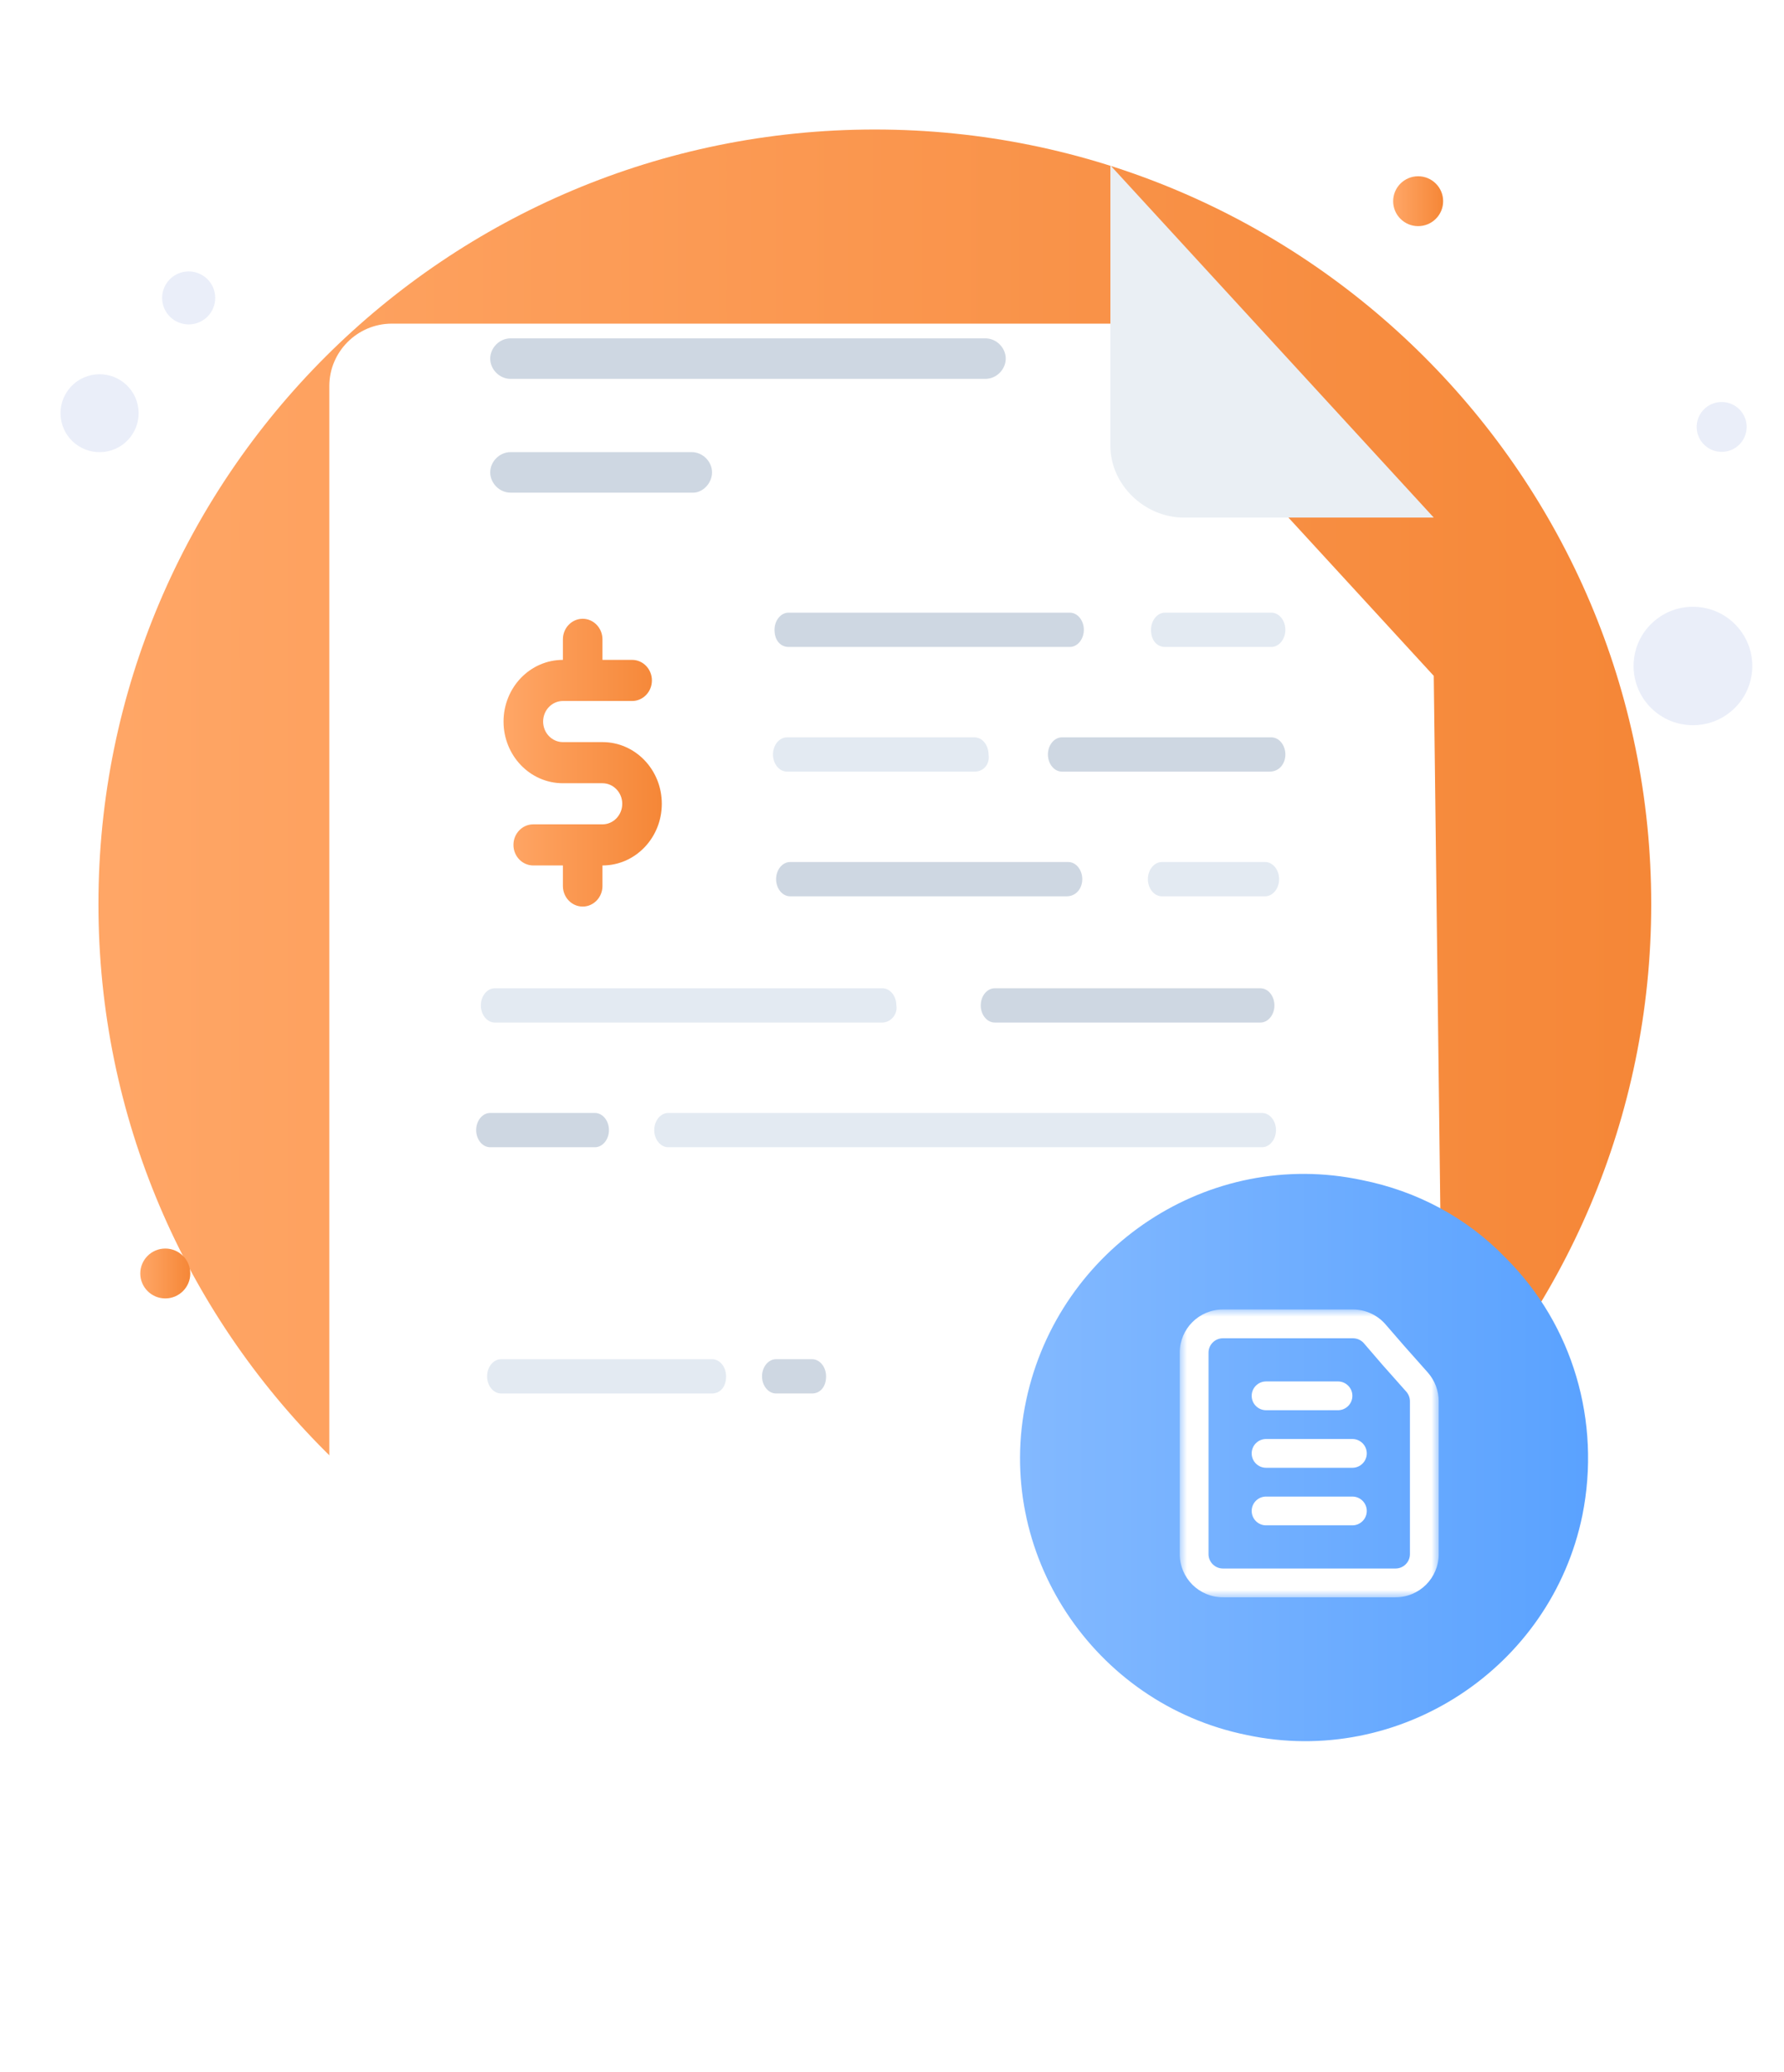 <svg width="124" height="144" viewBox="0 0 124 144" fill="none" xmlns="http://www.w3.org/2000/svg">
<path d="M60.807 116.657C90.611 116.657 114.772 92.558 114.772 62.829C114.772 33.1 90.611 9 60.807 9C31.003 9 6.842 33.1 6.842 62.829C6.842 92.558 31.003 116.657 60.807 116.657Z" fill="url(#paint0_linear_503:10458)"/>
<path d="M7.76 31.289C9.185 30.827 9.965 29.299 9.502 27.877C9.039 26.455 7.507 25.677 6.082 26.139C4.656 26.601 3.876 28.129 4.339 29.551C4.802 30.973 6.334 31.751 7.76 31.289Z" fill="#EAEEF9"/>
<path d="M13.685 22.455C14.655 22.14 15.185 21.102 14.87 20.134C14.555 19.168 13.514 18.638 12.544 18.953C11.575 19.267 11.044 20.306 11.359 21.273C11.674 22.24 12.716 22.769 13.685 22.455Z" fill="#EAEEF9"/>
<path d="M120.454 49.319C122.136 47.786 122.254 45.183 120.717 43.505C119.179 41.827 116.569 41.709 114.887 43.243C113.205 44.776 113.088 47.38 114.625 49.058C116.162 50.736 118.772 50.853 120.454 49.319Z" fill="#EAEEF9"/>
<path d="M120.839 30.948C121.547 30.302 121.597 29.206 120.95 28.5C120.302 27.793 119.204 27.744 118.495 28.389C117.787 29.035 117.737 30.131 118.385 30.838C119.032 31.544 120.131 31.593 120.839 30.948Z" fill="#EAEEF9"/>
<path d="M98.57 15.715C99.53 15.715 100.308 14.939 100.308 13.982C100.308 13.025 99.53 12.249 98.57 12.249C97.611 12.249 96.833 13.025 96.833 13.982C96.833 14.939 97.611 15.715 98.57 15.715Z" fill="url(#paint1_linear_503:10458)"/>
<path d="M11.489 90.231C12.448 90.231 13.226 89.455 13.226 88.498C13.226 87.54 12.448 86.765 11.489 86.765C10.529 86.765 9.751 87.54 9.751 88.498C9.751 89.455 10.529 90.231 11.489 90.231Z" fill="url(#paint2_linear_503:10458)"/>
<g filter="url(#filter0_d_503:10458)">
<path d="M99.656 35.968L100.525 106.585C100.525 108.968 98.57 110.917 96.182 110.917H27.233C24.844 110.917 22.89 108.968 22.89 106.585V15.823C22.89 13.441 24.844 11.491 27.233 11.491H77.18L99.656 35.968Z" fill="white"/>
</g>
<path d="M87.712 79.725H46.452C45.909 79.725 45.474 79.183 45.474 78.533C45.474 77.883 45.909 77.342 46.452 77.342H87.712C88.255 77.342 88.69 77.883 88.69 78.533C88.69 79.183 88.255 79.725 87.712 79.725Z" fill="#E3EAF2"/>
<path d="M41.348 79.725H34.073C33.531 79.725 33.096 79.183 33.096 78.533C33.096 77.883 33.531 77.342 34.073 77.342H41.348C41.891 77.342 42.326 77.883 42.326 78.533C42.326 79.183 41.891 79.725 41.348 79.725Z" fill="#CED7E2"/>
<path d="M87.604 71.06H69.145C68.602 71.06 68.168 70.519 68.168 69.869C68.168 69.219 68.602 68.677 69.145 68.677H87.604C88.147 68.677 88.581 69.219 88.581 69.869C88.581 70.519 88.147 71.06 87.604 71.06Z" fill="#CED7E2"/>
<path d="M61.327 71.06H34.399C33.856 71.06 33.422 70.519 33.422 69.869C33.422 69.219 33.856 68.677 34.399 68.677H61.327C61.87 68.677 62.304 69.219 62.304 69.869C62.413 70.519 61.87 71.06 61.327 71.06Z" fill="#E3EAF2"/>
<path d="M80.98 44.958H88.364C88.907 44.958 89.341 44.416 89.341 43.767C89.341 43.117 88.907 42.575 88.364 42.575H80.98C80.437 42.575 80.003 43.117 80.003 43.767C80.003 44.525 80.437 44.958 80.98 44.958Z" fill="#E3EAF2"/>
<path d="M87.929 62.287H80.763C80.22 62.287 79.786 61.746 79.786 61.096C79.786 60.446 80.22 59.904 80.763 59.904H87.929C88.472 59.904 88.907 60.446 88.907 61.096C88.907 61.746 88.472 62.287 87.929 62.287Z" fill="#E3EAF2"/>
<path d="M74.14 62.287H54.921C54.378 62.287 53.944 61.746 53.944 61.096C53.944 60.446 54.378 59.904 54.921 59.904H74.248C74.791 59.904 75.225 60.446 75.225 61.096C75.225 61.746 74.791 62.287 74.14 62.287Z" fill="#CED7E2"/>
<path fill-rule="evenodd" clip-rule="evenodd" d="M39.125 45.857C36.843 45.857 35 47.776 35 50.143C35 52.51 36.843 54.429 39.125 54.429H41.875C42.631 54.429 43.25 55.069 43.25 55.857C43.25 56.646 42.631 57.286 41.875 57.286H37.062C36.306 57.286 35.688 57.926 35.688 58.714C35.688 59.503 36.306 60.143 37.062 60.143H39.125V61.571C39.125 62.36 39.744 63 40.5 63C41.256 63 41.875 62.36 41.875 61.571V60.143C44.157 60.143 46 58.224 46 55.857C46 53.49 44.157 51.571 41.875 51.571H39.125C38.369 51.571 37.75 50.931 37.75 50.143C37.75 49.354 38.369 48.714 39.125 48.714H43.938C44.694 48.714 45.312 48.074 45.312 47.286C45.312 46.497 44.694 45.857 43.938 45.857H41.875V44.429C41.875 43.64 41.256 43 40.5 43C39.744 43 39.125 43.64 39.125 44.429V45.857Z" fill="url(#paint3_linear_503:10458)"/>
<path d="M56.441 96.837H53.944C53.401 96.837 52.966 96.296 52.966 95.646C52.966 94.996 53.401 94.454 53.944 94.454H56.441C56.984 94.454 57.418 94.996 57.418 95.646C57.418 96.404 56.984 96.837 56.441 96.837Z" fill="#CED7E2"/>
<path d="M49.492 96.837H34.833C34.291 96.837 33.856 96.296 33.856 95.646C33.856 94.996 34.291 94.454 34.833 94.454H49.492C50.035 94.454 50.469 94.996 50.469 95.646C50.469 96.404 50.035 96.837 49.492 96.837Z" fill="#E3EAF2"/>
<path d="M88.255 53.623H73.814C73.271 53.623 72.837 53.081 72.837 52.431C72.837 51.781 73.271 51.24 73.814 51.24H88.364C88.907 51.24 89.341 51.781 89.341 52.431C89.341 53.081 88.907 53.623 88.255 53.623Z" fill="#CED7E2"/>
<path d="M54.812 44.958H74.357C74.9 44.958 75.334 44.416 75.334 43.767C75.334 43.117 74.9 42.575 74.357 42.575H54.812C54.269 42.575 53.835 43.117 53.835 43.767C53.835 44.525 54.269 44.958 54.812 44.958Z" fill="#CED7E2"/>
<path d="M67.734 53.623H54.704C54.161 53.623 53.727 53.081 53.727 52.431C53.727 51.781 54.161 51.24 54.704 51.24H67.734C68.276 51.24 68.711 51.781 68.711 52.431C68.819 53.081 68.385 53.623 67.734 53.623Z" fill="#E3EAF2"/>
<path d="M68.494 26.329H35.485C34.725 26.329 34.074 25.679 34.074 24.921C34.074 24.163 34.725 23.513 35.485 23.513H68.494C69.254 23.513 69.905 24.163 69.905 24.921C69.905 25.679 69.254 26.329 68.494 26.329Z" fill="#CED7E2"/>
<path d="M48.189 34.236H35.485C34.725 34.236 34.074 33.586 34.074 32.828C34.074 32.069 34.725 31.42 35.485 31.42H48.08C48.84 31.42 49.492 32.069 49.492 32.828C49.492 33.586 48.84 34.236 48.189 34.236Z" fill="#CED7E2"/>
<path d="M77.18 11.491V30.986C77.18 33.694 79.569 35.968 82.283 35.968H99.656" fill="#EAEFF4"/>
<path d="M109.987 105.296C107.815 115.91 97.283 122.842 86.642 120.567C76.001 118.401 69.052 107.896 71.332 97.281C73.612 86.667 84.036 79.736 94.677 82.01C98.477 82.768 101.951 84.609 104.666 87.425C109.335 92.083 111.29 98.798 109.987 105.296Z" fill="url(#paint4_linear_503:10458)"/>
<mask id="mask0_503:10458" style="mask-type:alpha" maskUnits="userSpaceOnUse" x="82" y="91" width="18" height="20">
<path fill-rule="evenodd" clip-rule="evenodd" d="M82 91H100V111H82V91Z" fill="white"/>
</mask>
<g mask="url(#mask0_503:10458)">
<path fill-rule="evenodd" clip-rule="evenodd" d="M88 104C87.45 104 87 104.448 87 105C87 105.552 87.45 106 88 106H94C94.55 106 95 105.552 95 105C95 104.448 94.55 104 94 104H88ZM87 101C87 100.448 87.45 100 88 100H94C94.55 100 95 100.448 95 101C95 101.552 94.55 102 94 102H88C87.45 102 87 101.552 87 101ZM88 96C87.45 96 87 96.448 87 97C87 97.552 87.45 98 88 98H93C93.55 98 94 97.552 94 97C94 96.448 93.55 96 93 96H88ZM94.8 93.347L96.09 94.846L97.75 96.716C97.91 96.899 98 97.135 98 97.379V101V108C98 108.552 97.55 109 97 109H85C84.45 109 84 108.552 84 108V94C84 93.448 84.45 93 85 93H91H94.04C94.33 93 94.61 93.127 94.8 93.347ZM85 111H97C98.66 111 100 109.657 100 108V101V97.379C100 96.646 99.73 95.938 99.25 95.389L97.6 93.53L96.31 92.042C95.74 91.38 94.91 91 94.04 91H91H85C83.34 91 82 92.343 82 94V108C82 109.657 83.34 111 85 111Z" fill="white"/>
</g>
<defs>
<filter id="filter0_d_503:10458" x="0.89" y="0.491" width="121.635" height="143.426" filterUnits="userSpaceOnUse" color-interpolation-filters="sRGB">
<feFlood flood-opacity="0" result="BackgroundImageFix"/>
<feColorMatrix in="SourceAlpha" type="matrix" values="0 0 0 0 0 0 0 0 0 0 0 0 0 0 0 0 0 0 127 0" result="hardAlpha"/>
<feOffset dy="11"/>
<feGaussianBlur stdDeviation="11"/>
<feColorMatrix type="matrix" values="0 0 0 0 0.398 0 0 0 0 0.477 0 0 0 0 0.575 0 0 0 0.18 0"/>
<feBlend mode="normal" in2="BackgroundImageFix" result="effect1_dropShadow_503:10458"/>
<feBlend mode="normal" in="SourceGraphic" in2="effect1_dropShadow_503:10458" result="shape"/>
</filter>
<linearGradient id="paint0_linear_503:10458" x1="8.163" y1="64.45" x2="116.581" y2="64.45" gradientUnits="userSpaceOnUse">
<stop stop-color="#FFA666"/>
<stop offset="1" stop-color="#F58636"/>
</linearGradient>
<linearGradient id="paint1_linear_503:10458" x1="96.876" y1="14.034" x2="100.366" y2="14.034" gradientUnits="userSpaceOnUse">
<stop stop-color="#FFA666"/>
<stop offset="1" stop-color="#F58636"/>
</linearGradient>
<linearGradient id="paint2_linear_503:10458" x1="9.794" y1="88.55" x2="13.284" y2="88.55" gradientUnits="userSpaceOnUse">
<stop stop-color="#FFA666"/>
<stop offset="1" stop-color="#F58636"/>
</linearGradient>
<linearGradient id="paint3_linear_503:10458" x1="35.135" y1="53.301" x2="46.184" y2="53.301" gradientUnits="userSpaceOnUse">
<stop stop-color="#FFA666"/>
<stop offset="1" stop-color="#F58636"/>
</linearGradient>
<linearGradient id="paint4_linear_503:10458" x1="70.842" y1="101.319" x2="110.371" y2="101.319" gradientUnits="userSpaceOnUse">
<stop stop-color="#83B9FF"/>
<stop offset="1" stop-color="#5AA2FF"/>
</linearGradient>
</defs>
</svg>
